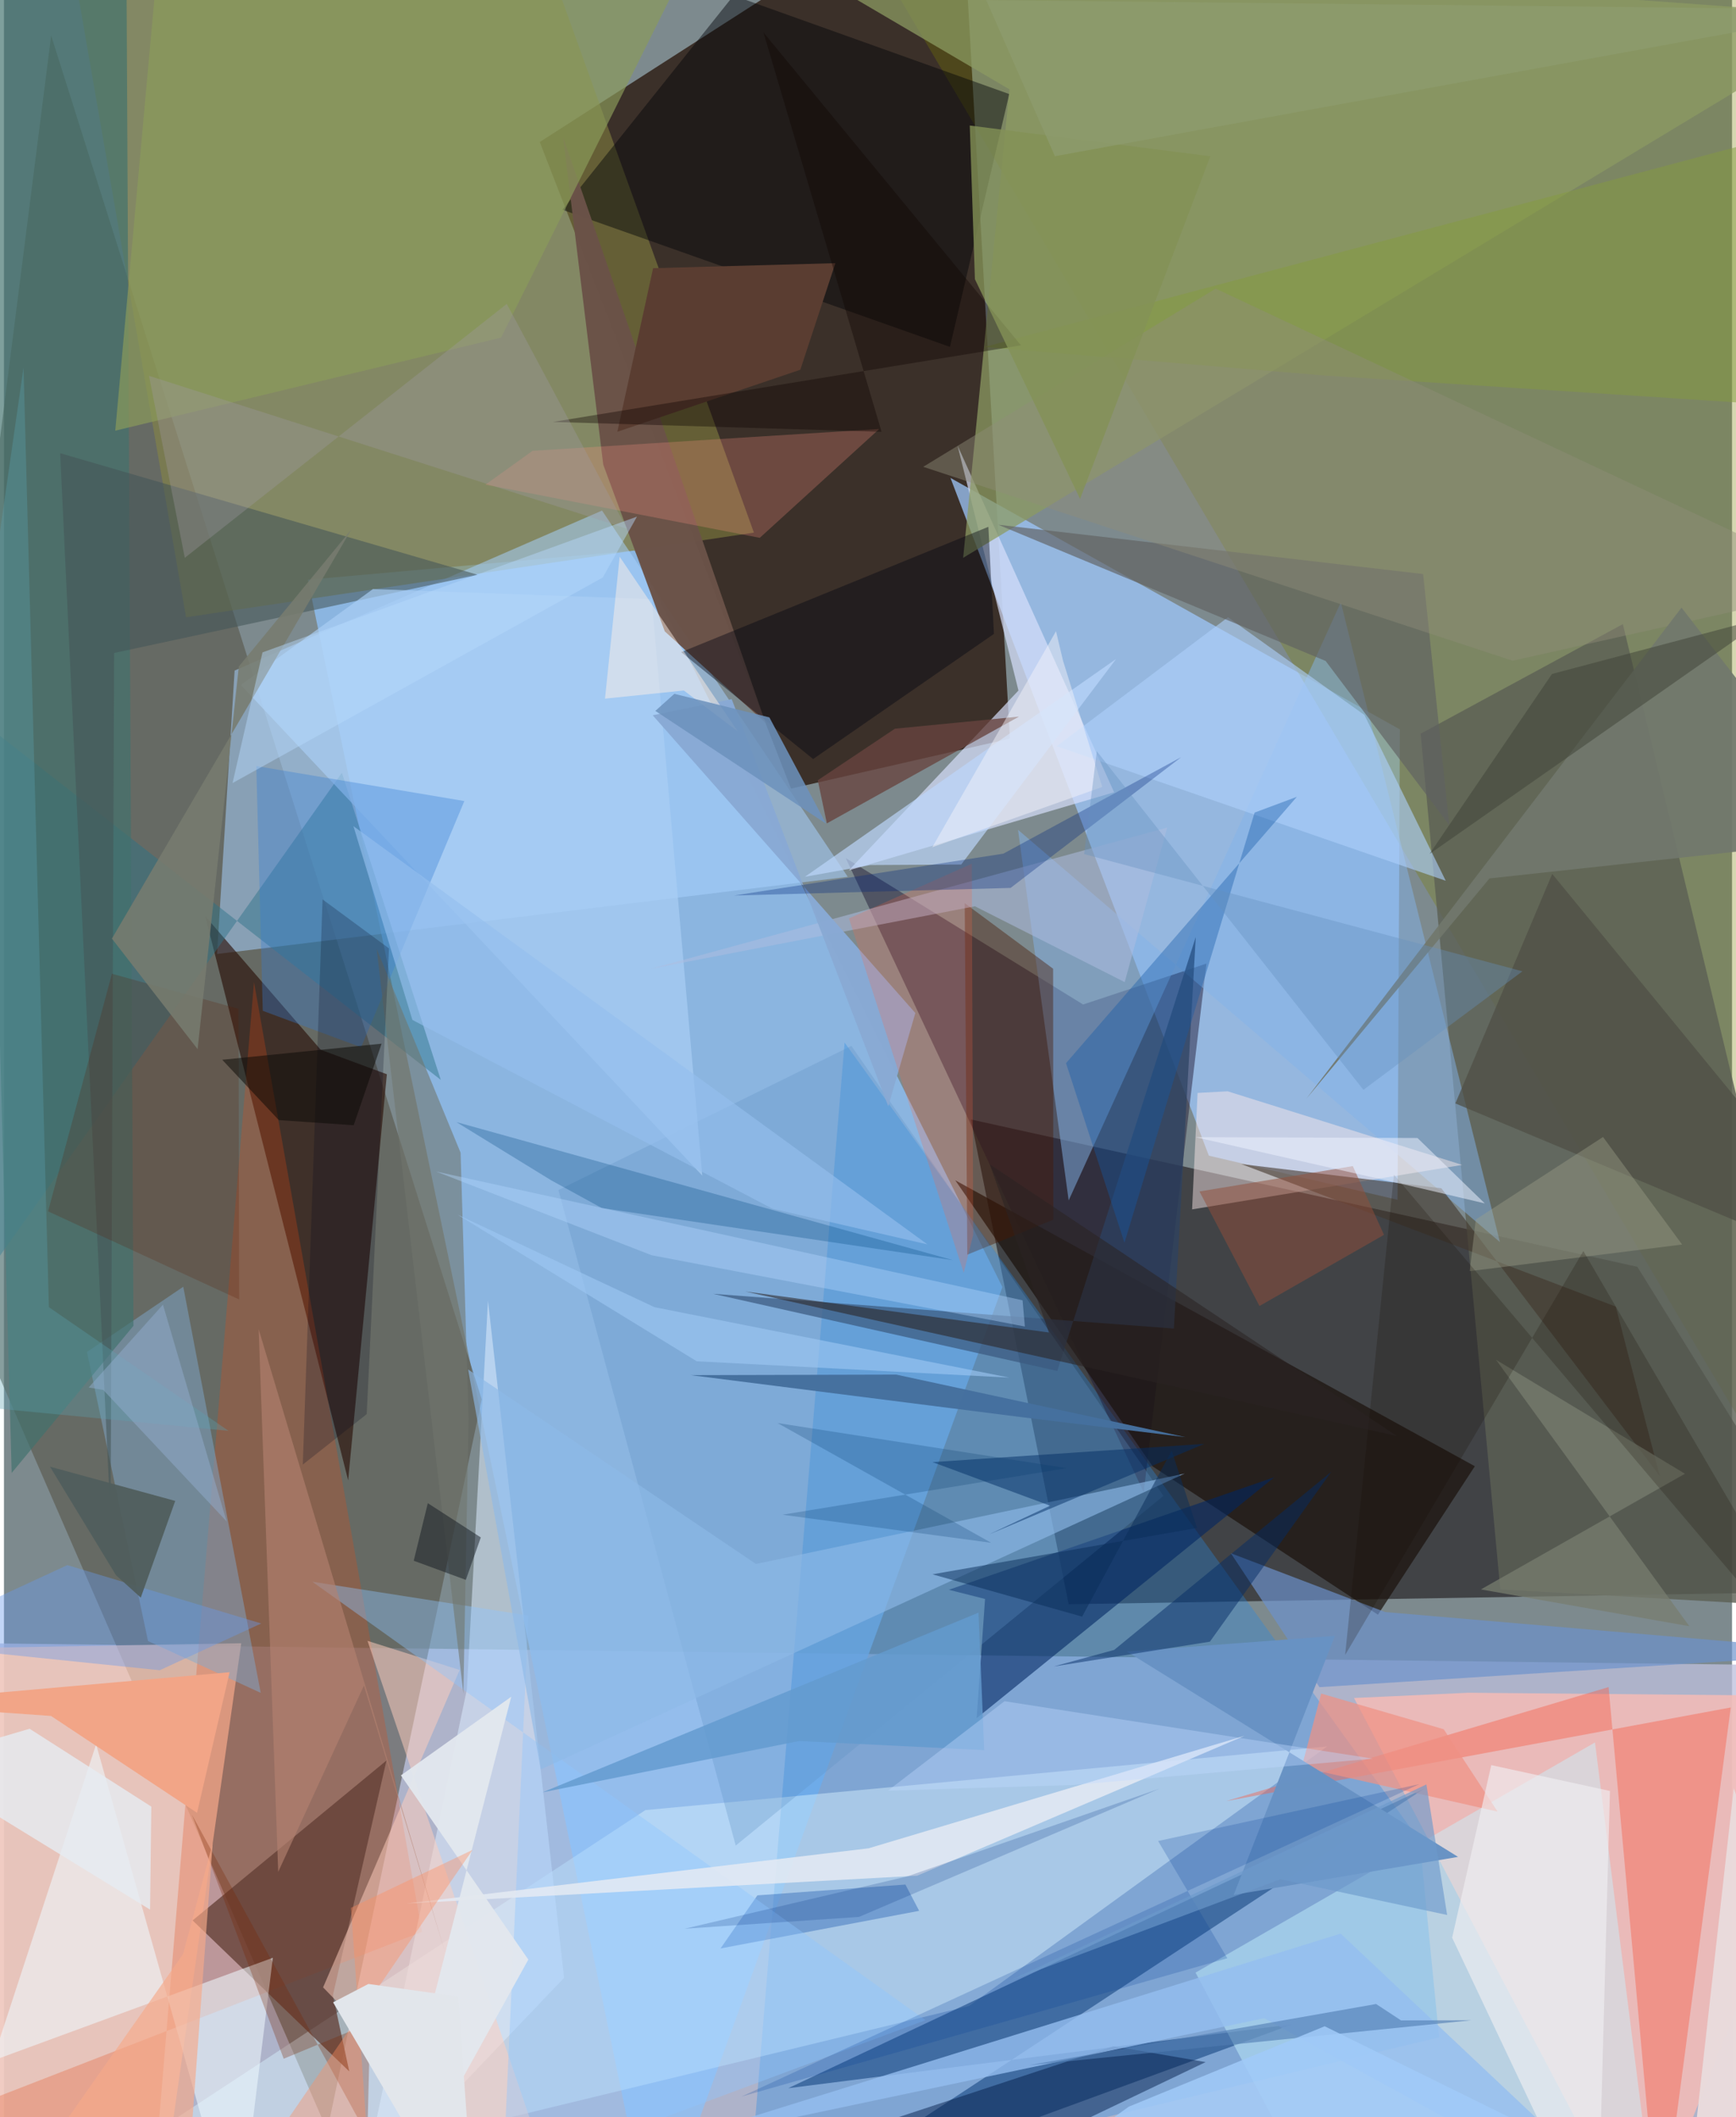 <svg xmlns="http://www.w3.org/2000/svg" width="228" height="278" viewBox="0 0 836 1024"><path fill="#7d8a8e" d="M0 0h836v1024H0z"/><path fill="#bcbfdb" fill-opacity=".769" d="M898 1086V805.822l-960-11.657L-33.212 1086z"/><path fill="#241005" fill-opacity=".733" d="M259.2 68.688L462.777-62l23.885 419.245-105.91 24.175z"/><path fill="#8ebff3" fill-opacity=".804" d="M147.051 280.394l158.054-14.117 177.918 356.224L314.156 1086z"/><path fill="#211d1f" fill-opacity=".647" d="M515.075 775.922l-47.292-234.475 322.408 71.263 97.459 157.065z"/><path fill="#545044" fill-opacity=".561" d="M-46.6 563.955l203.003 466.472 74.737-353.623L22.837 17.194z"/><path fill="#9dc5f8" fill-opacity=".757" d="M674.187 580.302L582.89 558.96 457.9 231.166l217.405 121.617z"/><path fill="#7a7d00" fill-opacity=".306" d="M898-62H397.19L898 785.42l-35.341-32.128z"/><path fill="#2688e6" fill-opacity=".337" d="M694.27 985.4l-334.184 80.017 46.593-561.16 278.25 386.106z"/><path fill="#898841" fill-opacity=".541" d="M362.805 257.617L247.688-62H25.578l62.516 360.558z"/><path fill="#f8bcb4" fill-opacity=".804" d="M653.12 821.265L792.502 1086 898 820.455l-189.553-1.73z"/><path fill="#d7f1ff" fill-opacity=".459" d="M466.886 970.227l173.23-125.539-329.784 30.788L-10.411 1086z"/><path fill="#ffccb4" fill-opacity=".698" d="M73.212 1086l41.576-291.221-142.532 2.501L-62 1069.562z"/><path fill="#073675" fill-opacity=".518" d="M379.412 1009.987l307.82-144.997-311.42 204.716 247.467-90.63z"/><path fill="#a7d2ff" fill-opacity=".525" d="M289.337 246.941l118.865 177.136-305.118 37.333 8.502-137.075z"/><path fill="#211c37" fill-opacity=".486" d="M407.236 415.028l144.156 306.776 30.316-255.735-59.654 19.77z"/><path fill="#5c6055" fill-opacity=".808" d="M685.362 354.849l38.516 413.903L898 778.655 783.183 301.874z"/><path fill="#d7e1fc" fill-opacity=".686" d="M461.315 215.505l75.749 167.688-128.335 37.768 82.055-86.978z"/><path fill="#280d06" fill-opacity=".624" d="M97.398 443.16l55.834 64.567 32.01 11.855L166.519 716z"/><path fill="#e44613" fill-opacity=".259" d="M70.635 1078.398l50.33-603.403 81.25 459.365-243.003 94.393z"/><path fill="#1a120c" fill-opacity=".698" d="M555.688 709.231l-95.477-138.368 251.359 138.3-46.882 71.804z"/><path fill="#c6f4ff" fill-opacity=".455" d="M769.689 842.762l-193.23 111.322L646.452 1086l146.591-58.123z"/><path fill="#000407" fill-opacity=".447" d="M457.64 167.762l-187.48-66.299L352.963-2.164 486.33 45.498z"/><path fill="#83b4e9" fill-opacity=".498" d="M646.744 291.298L723.7 600.749 490.58 401.36l24.498 179.244z"/><path fill="#7faad0" fill-opacity=".471" d="M69.686 793.71l54.53 25.065-37.467-196.416-46.598 31.529z"/><path fill="#8c9b62" fill-opacity=".737" d="M486.422 43.213l-22.384 226.582L898 7.77 359.62-31.26z"/><path fill="#d9e9fc" fill-opacity=".557" d="M173.026 1059.322l97.957-102.73-36.827-327.514-10.22 188.076z"/><path fill="#6b5248" fill-opacity=".976" d="M270.49 66.266l19.432 158.465 29.76 80.634 48.734 44.288z"/><path fill="#f6604b" fill-opacity=".431" d="M591.339 871.12l244.045-45.28-34.5 260.16-24.616-270.013z"/><path fill="#623e35" fill-opacity=".765" d="M159.129 965.05l7.922 36.823-75.785-73.035 93.783-77.334z"/><path fill="#2c7387" fill-opacity=".467" d="M211.32 522.301L-52.575 316.448-62 692.158l225.48-318.375z"/><path fill="#2c4262" fill-opacity=".714" d="M343.1 625.78l222.879 16.806 10.576-189.37-66.976 209.876z"/><path fill="#002661" fill-opacity=".576" d="M614.585 714.465l-157.489 54.454 17.53 4.444-4.077 57.665z"/><path fill="#42726e" fill-opacity=".678" d="M-15.895-7.96L59.24-21.262l3.402 662.513L3.72 712.426z"/><path fill="#ffeceb" fill-opacity=".459" d="M574.784 584.937l2.66-56.327 14.57-.779 113.451 35.593z"/><path fill="#eefaff" fill-opacity=".553" d="M112.996 1086L44.589 843.664-5.505 996.699l135.588-49.8z"/><path fill="#42352c" fill-opacity=".588" d="M695.366 574.718L801.012 713.87l-21.266-81.917-181.141-68.935z"/><path fill="#041d47" fill-opacity=".478" d="M287.75 1071.866L396.06 1086l185.288-88.646-44.623-7.68z"/><path fill="#ffcfbd" fill-opacity=".514" d="M220.442 807.7L154.39 961.22 275.274 1086l-99.406-292.38z"/><path fill="#471702" fill-opacity=".408" d="M507.552 468.54l-42.765-31.704 1.248 170.002 41.616-16.925z"/><path fill="#6091c4" fill-opacity=".298" d="M560.927 723.517L409.96 505.858l-141.72 69.718 85.766 317.056z"/><path fill="#445658" fill-opacity=".565" d="M229.19 278.006L53.295 315.828l-1.707 419.174L27.184 219.19z"/><path fill="#6c92cc" fill-opacity=".682" d="M636.4 816.028L898 799.35l-229.81-19.66-74.638-28.432z"/><path fill="#aed1fb" fill-opacity=".6" d="M592.152 298.543l66.007 47.274 39.332 80.177-188.205-65.084z"/><path fill="#f98f81" fill-opacity=".267" d="M255.732 218.05l167.688-10.556-57.767 52.634L232.951 234.4z"/><path fill="#ef9084" fill-opacity=".706" d="M637.228 819.118l59.286 17.254 26.07 39.846-94.793-21.48z"/><path fill="#0141a2" fill-opacity=".322" d="M364.487 916.714l71.61-5.22 6.65 12.71-96.086 18.194z"/><path fill="#aacef5" fill-opacity=".678" d="M313.354 289.784l-134.834-4.88-63.93 46.383 223.236 237.318z"/><path fill="#8fc6ff" fill-opacity=".396" d="M149.208 765.04l296.626 212.044-204.41 76.075 12.288-271.782z"/><path fill="#367dd4" fill-opacity=".345" d="M222.729 387.437l-49.966 119.08-47.558-17.623-3.13-118.37z"/><path fill="#8b9b5a" fill-opacity=".678" d="M240.505 163.29L352.701-62H78.334L53.851 208.303z"/><path fill="#6892c3" fill-opacity=".992" d="M643.868 791.209l-48.96 125.278 108.54-18.378-160.183-99.306z"/><path fill="#e4eaf3" fill-opacity=".859" d="M418.257 893.968l181.837-54.406-158.317 67.647-247.023 13.448z"/><path fill="#606261" fill-opacity=".659" d="M481.028 253.796l158.375 65.898 59.786 79.409-12.635-121.455z"/><path fill="#94bef0" fill-opacity=".796" d="M315.178 1038.307l331.46-103.11 156.027 147.068-193.03-106.135z"/><path fill="#f2a587" d="M109.17 808.79L-62 823.92l84.8 6.036 70.616 46.852z"/><path fill="#030511" fill-opacity=".416" d="M478.927 306.589l-2.696-51.788-148.607 60.62 63.825 51.701z"/><path fill="#aebce0" fill-opacity=".537" d="M562.738 400.28l-20.561 74.734-72.455-36.68-156.865 30.247z"/><path fill="#8dbae7" fill-opacity=".631" d="M571.218 712.704L259.69 855.826l-35.151-193.462 139.265 94.083z"/><path fill="#f0eff3" fill-opacity=".627" d="M719.52 853.721l57.416 12.505L770.953 1086l-70.365-148.81z"/><path fill="#70756d" fill-opacity=".58" d="M220.913 557.537l-40.608-98.591 41.95 360.173 2.526-132.966z"/><path fill="#859c40" fill-opacity=".498" d="M638.505 181.597L474.247 167.81 880.109 59.938 898 198.52z"/><path fill="#135aaa" fill-opacity=".38" d="M542.071 601.077L513.79 514.22l111.673-128.83-20.43 7.628z"/><path fill="#5a3d31" d="M385.263 178.831l-88.521 30.003 17.305-79.124 88.185-2.43z"/><path fill="#bcd6fb" fill-opacity=".675" d="M537.995 318.758L463.1 418.145l-43.981.251-31.636 5.677z"/><path fill="#032e64" fill-opacity=".49" d="M580.728 698.34l-104.082 43.755 29.433-13.841-56.861-21.088z"/><path fill="#4f4f45" fill-opacity=".718" d="M749.002 422.672L898 604.516l-46.275-8.208-149.579-62.622z"/><path fill="#89a9d4" fill-opacity=".98" d="M440.902 489.96l-127.052-144 38.207-7.82 75.746 196.931z"/><path fill="#679aec" fill-opacity=".4" d="M30.656 756.99l-81.785 37.841 126.48 13.007 49.093-22.621z"/><path fill="#5b1a00" fill-opacity=".212" d="M21.337 585.886L52.232 470.97l61.236 16.943.327 140.608z"/><path fill="#e6ecf2" fill-opacity=".8" d="M70.685 923.618l-115.208-70.75 56.926-16.731 58.886 37.66z"/><path fill="#b48170" fill-opacity=".635" d="M123.22 642.898l9.458 262.469 41.454-90.118 39.235 128.89z"/><path fill="#fe6241" fill-opacity=".224" d="M468.894 597.213l-4.587 18.406-55.522-171.413 59.437-26.45z"/><path fill="#772402" fill-opacity=".286" d="M90.977 877.787l84.82 155.076 1.36-54.398-41.823 17.265z"/><path fill="#fff1e7" fill-opacity=".478" d="M290.771 337.91l7.085-68.651 57.081 84.424-26.033-19.716z"/><path fill="#8f8c78" fill-opacity=".443" d="M586.195 139.588l-141.49 86.192 285.118 93.788 162.494-36.248z"/><path fill="#032a65" fill-opacity=".478" d="M507.852 806.01l75.544-11.988 58.738-82.18-105.026 86.154z"/><path fill="#71786d" fill-opacity=".918" d="M718.674 424.86L898 405.417l-86.45-111.528-181.402 237.425z"/><path fill="#45709e" fill-opacity=".984" d="M571.52 695.085l-79.626-9.706-159.707-20.277 99.484-.255z"/><path fill="#024a81" fill-opacity=".282" d="M218.852 542.706l240.298 66.8-169.95-25.218-24.456-13.41z"/><path fill="#9da18b" fill-opacity=".4" d="M811.849 601.93L709.08 614.807l2.961-24.988 61.547-39.891z"/><path fill="#02267d" fill-opacity=".318" d="M569.514 366.206L486.98 429.45l-133.815 3.683 130.317-20.252z"/><path fill="#00071f" fill-opacity=".22" d="M175.49 683.968l-30.921 24.39 9.572-273.331 32.142 23.686z"/><path fill="#5aa0af" fill-opacity=".337" d="M-62 675.62L9.47 177.77l12.26 454.464 86.895 59.804z"/><path fill="#924e3b" fill-opacity=".502" d="M607.386 631.66l60.234-34.418-15.09-33.244-74.17 12.268z"/><path fill="#777d6f" fill-opacity=".737" d="M721.843 657.71l91.382 55.088-98.72 55.95 100.846 17.807z"/><path fill="#0f0501" fill-opacity=".373" d="M424.567 208.853l-57.13-193.148 124.565 151.318-226.425 37.052z"/><path fill="#e2e7ee" fill-opacity=".953" d="M177.12 1086l76.558-138.227-61.649-89.083 53.376-38.035z"/><path fill="#777c6f" fill-opacity=".875" d="M168.025 256.135L52.226 453.973l41.457 53.467 19.938-185.082z"/><path fill="#67443f" fill-opacity=".784" d="M491.045 346.593l-60.025 5.848-37.317 24.94 4.394 20.86z"/><path fill="#170e00" fill-opacity=".208" d="M898 834.496L672.43 568.121l-23.595 232.314 115.228-195.37z"/><path fill="#6d92bc" fill-opacity=".859" d="M370.292 346.969l27.427 51.416-82.599-54.547 9.194-8.253z"/><path fill="#ff8d5f" fill-opacity=".384" d="M175.309 1027.904l-7.44-105.158 58.828-28.02L95.48 1086z"/><path fill="#eadbdd" fill-opacity=".969" d="M817.7 1035.545l6.962 50.455L898 1041.371l-61.175-176.496z"/><path fill="#404337" fill-opacity=".51" d="M898 267.198l-59.96 35.128-89.143 23.642-59.223 87.05z"/><path fill="#639ace" fill-opacity=".824" d="M260.556 866.886l210.898-86.906 2.769 66.502-89.563-4.405z"/><path fill="#2a2323" fill-opacity=".557" d="M358.605 624.641l146.913 19.84-28.629-81.346 196.874 131.38z"/><path fill="#a19ba2" fill-opacity=".333" d="M70.165 181.773l17.32 88.027L243.26 146.985l58.142 108.741z"/><path fill="#003d95" fill-opacity=".208" d="M591.83 947.13l-235.006 66.895 327.881-151.103-126.347 27.51z"/><path fill="#bfdaff" fill-opacity=".392" d="M662.326 850.608l-178.285-27.782-56.405 43.26 89.736-2.76z"/><path fill="#eef2ff" fill-opacity=".514" d="M576.427 550.014l107.392.391 32.57 31.64-32.32-7.623z"/><path fill="#507cb2" fill-opacity=".612" d="M709.948 977.129l-34.08.069-12.067-7.934-168.085 29.621z"/><path fill="#b3d7ff" fill-opacity=".392" d="M492.769 628.913l1.126 12.678-180.59-34.483-104.253-40.488z"/><path fill="#505e5d" fill-opacity=".941" d="M22.258 709.371l31.946 52.513 11.988 10.825 16.663-46.775z"/><path fill="#a0caf8" fill-opacity=".867" d="M638.935 980.03l-94.774 38.889-49.492 35.49L854.117 1086z"/><path fill="#141a21" fill-opacity=".494" d="M198.235 754.871l25.208 9.26 7.238-20.529-25.631-16.56z"/><path fill="#849156" fill-opacity=".792" d="M583.622 75.589L520.598 241.32 469.72 135.035l-2.488-74.327z"/><path fill="#f3f3fa" fill-opacity=".478" d="M531.338 380.627l-19.029-61.184-3.353-14.144-59.866 104.495z"/><path fill="#f5a989" fill-opacity=".655" d="M86.674 945.098l14.314-53.64L87.81 1071.08l-93.888 6.13z"/><path fill="#95bfed" fill-opacity=".635" d="M169.061 399.59l28.533 93.716 174.238 91.337 74.932 17.23z"/><path fill="#6591bd" fill-opacity=".369" d="M657.665 527.117l76.927-57.333-212.028-56.694 6.112-49.77z"/><path fill="#042d7d" fill-opacity=".2" d="M329.366 932.845l84.272-5.701 145.494-62.074-122.15 42.479z"/><path fill="#9dc8f4" fill-opacity=".612" d="M335.151 658.403L219.462 587.51l95.234 44.727 171.732 34.071z"/><path fill="#092d59" fill-opacity=".498" d="M521.583 781.914l-72.392-20.478 127.967-22.424-12.231-37.375z"/><path fill="#6c99cb" fill-opacity=".639" d="M688.13 863.057l-202.586 95.422 131.995-49.56 80.631 17.296z"/><path fill="#02396a" fill-opacity=".224" d="M477.602 746.196l-103.355-57.92 139.898 21.816-137.556 22.53z"/><path fill="#92adcd" fill-opacity=".486" d="M76.92 631.013l-35.921 40.056 7.033 1.195 59.684 63.58z"/><path fill="#e2e6eb" d="M159.221 968.46l17.077-8.896 43.48 6.126 8.481 120.31z"/><path fill="#8f9c70" fill-opacity=".71" d="M347.037-1.357L897.365 4.64 508.43 75.563 447.91-62z"/><path fill="#0c0a07" fill-opacity=".522" d="M182.69 504.79l-77.095 7.778 27.356 29.185 36.232 2.492z"/><path fill="#b6dafd" fill-opacity=".455" d="M110.588 378.738l14.49-63.198 181.156-65.665-16.54 29.441z"/></svg>